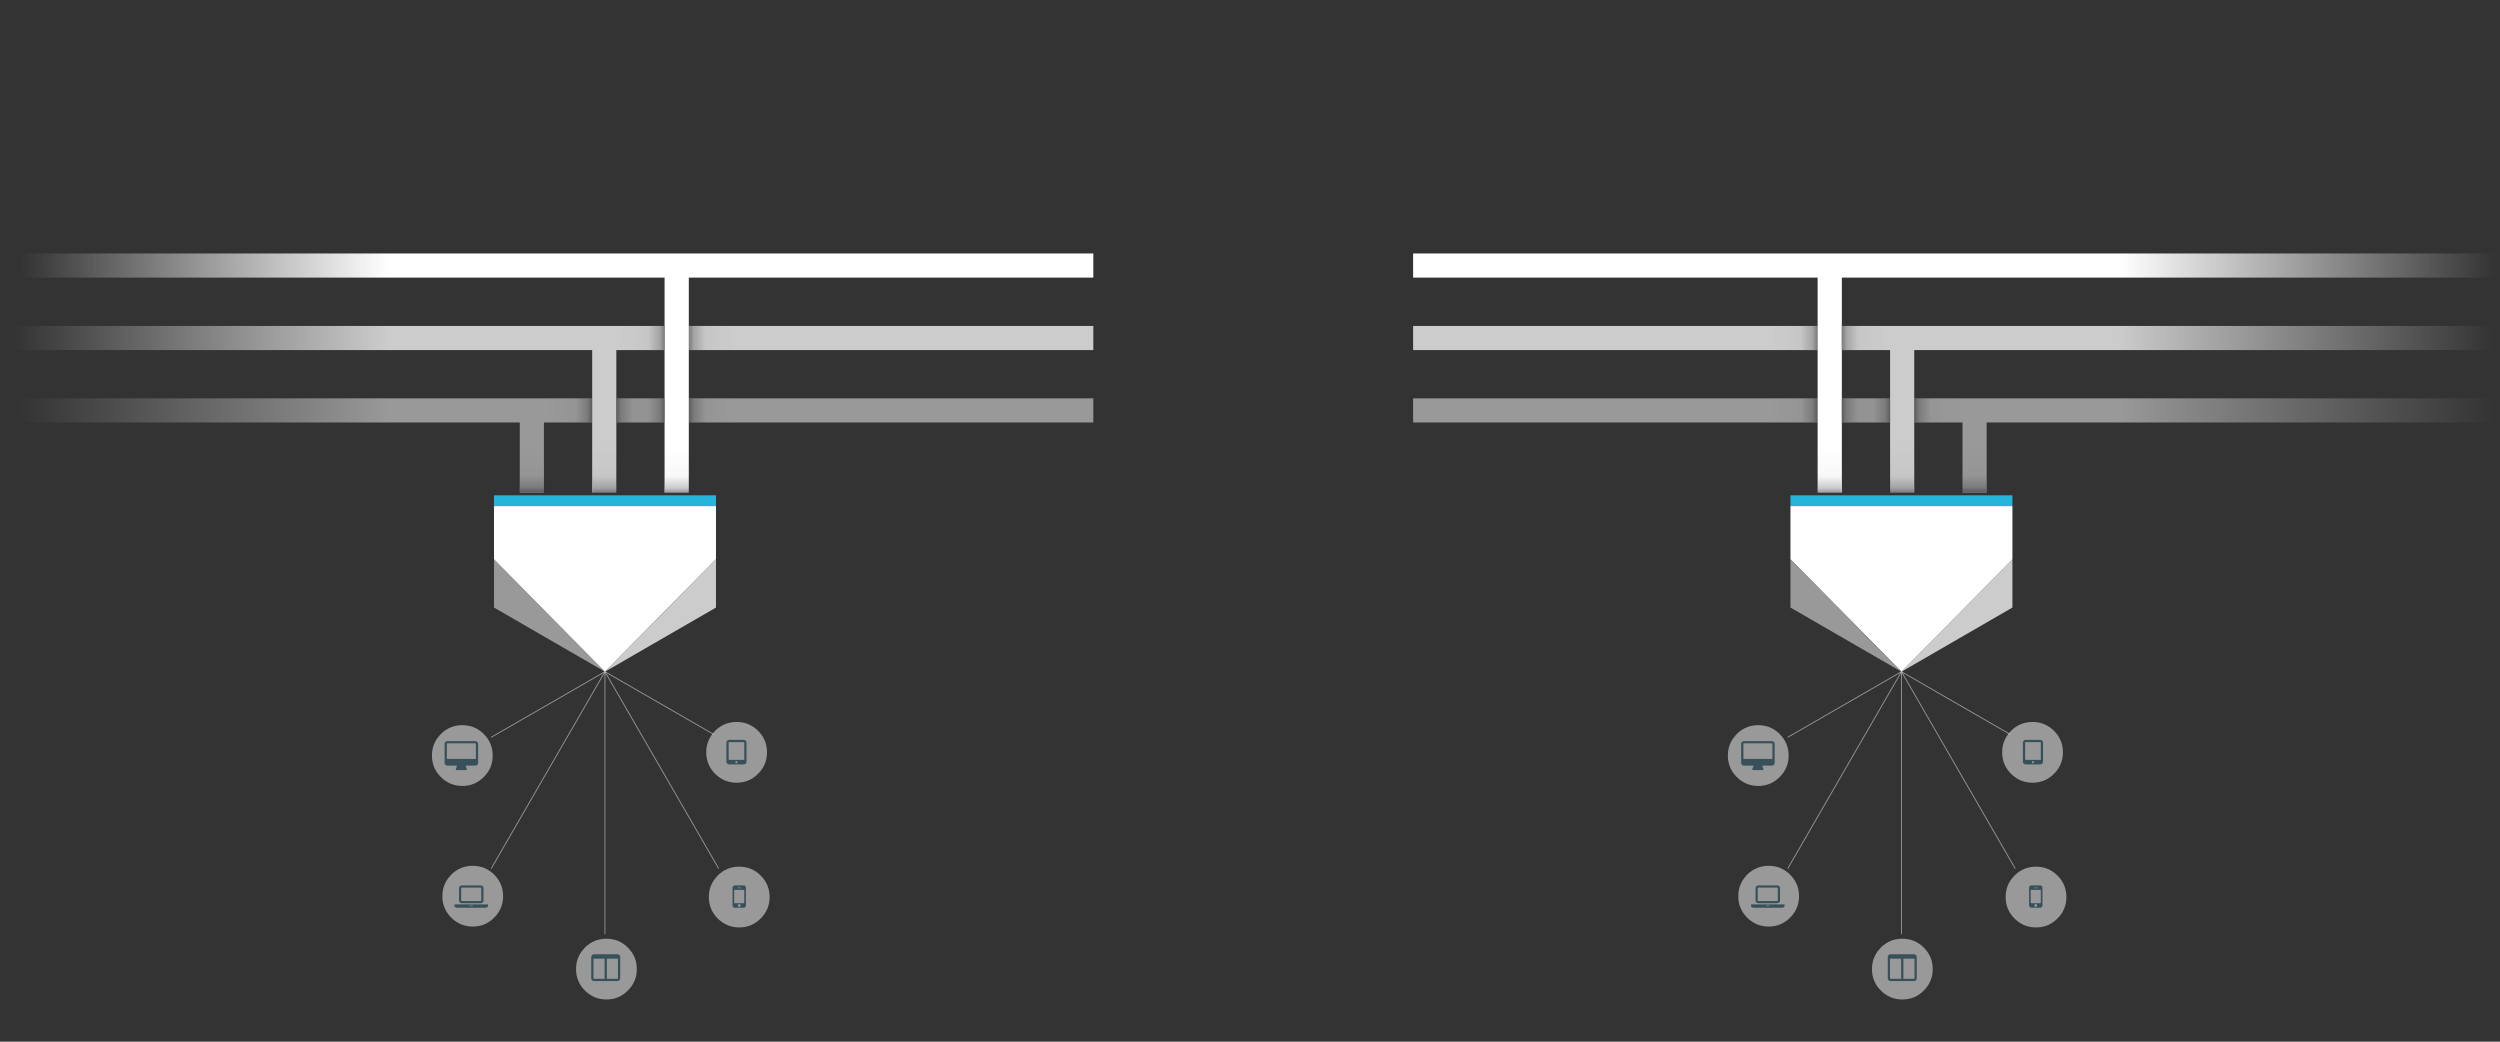 <?xml version="1.0" encoding="utf-8"?><svg id="Scene_1_copy" image-rendering="auto" baseProfile="basic" version="1.1" x="0px" y="0px" width="1440" height="600" overflow="visible" xmlns="http://www.w3.org/2000/svg" xmlns:xlink="http://www.w3.org/1999/xlink"><rect width="100%" height="100%" fill="#333333" stroke="none"/><g><path fill="url(#linearGradient5)" d="M341.1,243.35L341.1,233.6 341.1,229.45 0,229.45 0,243.35 125.35,243.35 212.05,243.35 258.5,243.35 299.4,243.35 299.4,283.7 313.3,283.7 313.3,243.35 341.1,243.35"/></g><g><path fill="url(#linearGradient4)" d="M1440,243.35L1440,229.45 1102.6,229.45 1102.6,233.6 1102.6,243.35 1130.4,243.35 1130.4,283.7 1144.3,283.7 1144.3,243.35 1185.2,243.35 1221.3,243.35 1375.95,243.35 1440,243.35"/><path fill="#999" d="M1060.9,243.35L1088.7,243.35 1088.7,229.45 1060.9,229.45 1060.9,233.6 1060.9,243.35"/><path fill="#999" d="M1046.95,243.35L1046.95,229.45 813.95,229.45 813.95,243.35 944.5,243.35 978.25,243.35 1046.95,243.35"/><path fill="none" stroke="#FFF" stroke-opacity="0.498" stroke-width="0.5" stroke-linecap="round" stroke-linejoin="bevel" d="M1095.25,386.9L1029.85,424.6M1095.25,386.9L1157.7,422.9"/><path fill="none" stroke="#FFF" stroke-opacity="0.498" stroke-width="0.5" stroke-linecap="square" stroke-linejoin="round" d="M1095.25,386.9L1029.85,500.1M1095.25,386.9L1095.25,537.85M1095.25,386.9L1160.65,500.1"/><path fill="none" stroke="#FFF" stroke-opacity="0.498" stroke-width="0.5" stroke-linecap="round" stroke-linejoin="bevel" d="M348.45,386.9L283.05,424.6M348.45,386.9L410.875,422.875"/><path fill="none" stroke="#FFF" stroke-opacity="0.498" stroke-width="0.5" stroke-linecap="square" stroke-linejoin="round" d="M348.45,386.9L283.05,500.1M348.45,386.9L348.45,537.85M348.45,386.9L413.85,500.1"/><path fill="#999" d="M382.8,243.35L382.8,233.6 382.8,229.45 355,229.45 355,243.35 382.8,243.35"/><path fill="#999" d="M396.75,229.45L396.75,243.35 465.45,243.35 499.2,243.35 629.75,243.35 629.75,229.45 396.75,229.45"/><path fill="#999" d="M284.55,322.15L284.55,349.95 348.45,386.9 284.55,322.15"/><path fill="#FFF" d="M412.4,322.15L412.4,291.5 284.55,291.5 284.55,322.15 348.45,386.9 412.4,322.15"/><path fill="#CCC" d="M412.4,349.95L412.4,322.15 348.45,386.9 412.4,349.95"/><path fill="#26B5DA" d="M412.4,291.5L412.4,285.3 284.55,285.3 284.55,291.5 412.4,291.5"/><path fill="#CCC" d="M1159.15,349.95L1159.15,322.15 1095.25,386.9 1159.15,349.95"/><path fill="#FFF" d="M1031.3,322.15L1095.25,386.9 1159.15,322.15 1159.15,291.5 1031.3,291.5 1031.3,322.15"/><path fill="#999" d="M1031.3,322.15L1031.3,349.95 1095.25,386.9 1031.3,322.15"/><path fill="#26B5DA" d="M1031.3,285.3L1031.3,291.5 1159.15,291.5 1159.15,285.3 1031.3,285.3"/><use xlink:href="#circ" transform="matrix(1 0 0 1 1153.25 415.85)"/><use xlink:href="#circ" transform="matrix(1 0 0 1 1155.25 499.2)"/><use xlink:href="#circ" transform="matrix(1 0 0 1 1078.25 540.7)"/><use xlink:href="#circ" transform="matrix(1 0 0 1 1001.25 498.7)"/><use xlink:href="#circ" transform="matrix(1 0 0 1 995.25 417.7)"/><use xlink:href="#circ" transform="matrix(1 0 0 1 406.8 415.85)"/><use xlink:href="#circ" transform="matrix(1 0 0 1 408.3 499.2)"/><use xlink:href="#circ" transform="matrix(1 0 0 1 331.8 540.7)"/><use xlink:href="#circ" transform="matrix(1 0 0 1 254.8 498.7)"/><use xlink:href="#circ" transform="matrix(1 0 0 1 248.8 417.7)"/></g><g><path fill="#37505A" d="M1176.8,438.7L1176.8,427.75Q1176.8,427.1 1176.3,426.65 1175.85,426.15 1175.15,426.15L1166.8,426.15Q1166.15,426.15 1165.65,426.65 1165.2,427.1 1165.2,427.75L1165.2,438.7Q1165.2,439.35 1165.65,439.85 1166.15,440.3 1166.8,440.3L1175.15,440.3Q1175.85,440.3 1176.3,439.85 1176.8,439.35 1176.8,438.7 M1175.5,437.4Q1175.5,437.7 1175.15,437.7L1166.8,437.7Q1166.5,437.7 1166.5,437.4L1166.5,427.75Q1166.5,427.45 1166.8,427.45L1175.15,427.45Q1175.5,427.45 1175.5,427.75L1175.5,437.4 M1171.6,439Q1171.6,439.3 1171.45,439.45 1171.25,439.65 1171,439.65 1170.7,439.65 1170.55,439.45 1170.35,439.3 1170.35,439 1170.35,438.75 1170.55,438.55 1170.7,438.4 1171,438.4 1171.25,438.4 1171.45,438.55 1171.6,438.75 1171.6,439"/><path fill="#37505A" d="M1176.45,521.55L1176.45,511.25Q1176.45,510.75 1176.1,510.35 1175.7,510 1175.15,510L1170.05,510Q1169.5,510 1169.15,510.35 1168.75,510.75 1168.75,511.25L1168.75,521.55Q1168.75,522.1 1169.15,522.45 1169.5,522.85 1170.05,522.85L1175.15,522.85Q1175.7,522.85 1176.1,522.45 1176.45,522.1 1176.45,521.55 M1175.5,519.95Q1175.5,520.25 1175.15,520.25L1170.05,520.25Q1169.7,520.25 1169.7,519.95L1169.7,512.9Q1169.7,512.55 1170.05,512.55L1175.15,512.55Q1175.5,512.55 1175.5,512.9L1175.5,519.95 M1173.6,511.45Q1173.6,511.6 1173.4,511.6L1171.8,511.6Q1171.65,511.6 1171.65,511.45 1171.65,511.25 1171.8,511.25L1173.4,511.25Q1173.6,511.25 1173.6,511.45 M1173.15,522.15Q1172.95,522.35 1172.6,522.35 1172.25,522.35 1172.05,522.15 1171.8,521.9 1171.8,521.55 1171.8,521.25 1172.05,521 1172.25,520.75 1172.6,520.75 1172.95,520.75 1173.15,521 1173.4,521.25 1173.4,521.55 1173.4,521.9 1173.15,522.15"/><path fill="#37505A" d="M1021.7,427.35Q1021.25,426.9 1020.55,426.9L1004.5,426.9Q1003.85,426.9 1003.35,427.35 1002.9,427.8 1002.9,428.45L1002.9,439.4Q1002.9,440.05 1003.35,440.55 1003.85,441 1004.5,441L1010,441Q1010,441.5 1009.65,442.15 1009.3,442.8 1009.3,442.95 1009.3,443.2 1009.5,443.4 1009.7,443.6 1010,443.6L1015.1,443.6Q1015.4,443.6 1015.55,443.4 1015.75,443.2 1015.75,442.95 1015.75,442.85 1015.45,442.15 1015.1,441.5 1015.1,441L1020.55,441Q1021.25,441 1021.7,440.55 1022.2,440.05 1022.2,439.4L1022.2,428.45Q1022.2,427.8 1021.7,427.35 M1020.9,428.45L1020.9,436.85Q1020.9,437.15 1020.55,437.15L1004.5,437.15Q1004.2,437.15 1004.2,436.85L1004.2,428.45Q1004.2,428.15 1004.5,428.15L1020.55,428.15Q1020.9,428.15 1020.9,428.45"/><path fill="#37505A" d="M1024.85,510.45Q1024.35,510 1023.7,510L1012.75,510Q1012.1,510 1011.65,510.45 1011.2,510.95 1011.2,511.6L1011.2,518.7Q1011.2,519.35 1011.65,519.8 1012.1,520.25 1012.75,520.25L1023.7,520.25Q1024.35,520.25 1024.85,519.8 1025.3,519.35 1025.3,518.7L1025.3,511.6Q1025.3,510.95 1024.85,510.45 M1024,511.6L1024,518.7Q1024,519 1023.7,519L1012.75,519Q1012.45,519 1012.45,518.7L1012.45,511.6Q1012.45,511.25 1012.75,511.25L1023.7,511.25Q1024,511.25 1024,511.6"/><path fill="#37505A" d="M1026.25,522.85Q1026.95,522.85 1027.4,522.55 1027.9,522.3 1027.9,521.9L1027.9,520.95 1008.6,520.95 1008.6,521.9Q1008.6,522.3 1009.05,522.55 1009.55,522.85 1010.2,522.85L1026.25,522.85 M1019.05,521.9L1017.45,521.9Q1017.25,521.9 1017.25,521.75 1017.25,521.55 1017.45,521.55L1019.05,521.55Q1019.2,521.55 1019.2,521.75 1019.2,521.9 1019.05,521.9"/><path fill="#37505A" d="M1087.8,564.6Q1088.3,565.1 1088.95,565.1L1102.45,565.1Q1103.1,565.1 1103.6,564.6 1104.05,564.15 1104.05,563.45L1104.05,551.25Q1104.05,550.6 1103.6,550.15 1103.1,549.65 1102.45,549.65L1088.95,549.65Q1088.3,549.65 1087.8,550.15 1087.35,550.6 1087.35,551.25L1087.35,563.45Q1087.35,564.15 1087.8,564.6 M1088.65,552.2L1095.05,552.2 1095.05,563.8 1088.95,563.8Q1088.65,563.8 1088.65,563.45L1088.65,552.2 M1102.75,552.2L1102.75,563.45Q1102.75,563.8 1102.45,563.8L1096.35,563.8 1096.35,552.2 1102.75,552.2"/><path fill="#37505A" d="M257.7,426.9Q257.05,426.9 256.55,427.35 256.1,427.8 256.1,428.45L256.1,439.4Q256.1,440.05 256.55,440.55 257.05,441 257.7,441L263.2,441Q263.2,441.5 262.85,442.15 262.5,442.8 262.5,442.95 262.5,443.2 262.7,443.4 262.9,443.6 263.2,443.6L268.3,443.6Q268.6,443.6 268.75,443.4 268.95,443.2 268.95,442.95 268.95,442.85 268.65,442.15 268.3,441.5 268.3,441L273.75,441Q274.45,441 274.9,440.55 275.4,440.05 275.4,439.4L275.4,428.45Q275.4,427.8 274.9,427.35 274.45,426.9 273.75,426.9L257.7,426.9 M257.7,428.15L273.75,428.15Q274.1,428.15 274.1,428.45L274.1,436.85Q274.1,437.15 273.75,437.15L257.7,437.15Q257.4,437.15 257.4,436.85L257.4,428.45Q257.4,428.15 257.7,428.15"/><path fill="#37505A" d="M264.85,510.45Q264.4,510.95 264.4,511.6L264.4,518.7Q264.4,519.35 264.85,519.8 265.3,520.25 265.95,520.25L276.9,520.25Q277.55,520.25 278.05,519.8 278.5,519.35 278.5,518.7L278.5,511.6Q278.5,510.95 278.05,510.45 277.55,510 276.9,510L265.95,510Q265.3,510 264.85,510.45 M265.65,511.6Q265.65,511.25 265.95,511.25L276.9,511.25Q277.2,511.25 277.2,511.6L277.2,518.7Q277.2,519 276.9,519L265.95,519Q265.65,519 265.65,518.7L265.65,511.6"/><path fill="#37505A" d="M261.8,521.9Q261.8,522.3 262.25,522.55 262.75,522.85 263.4,522.85L279.45,522.85Q280.15,522.85 280.6,522.55 281.1,522.3 281.1,521.9L281.1,520.95 261.8,520.95 261.8,521.9 M272.25,521.9L270.65,521.9Q270.45,521.9 270.45,521.75 270.45,521.55 270.65,521.55L272.25,521.55Q272.4,521.55 272.4,521.75 272.4,521.9 272.25,521.9"/><path fill="#37505A" d="M418.85,426.65Q418.4,427.1 418.4,427.75L418.4,438.7Q418.4,439.35 418.85,439.85 419.35,440.3 420,440.3L428.35,440.3Q429.05,440.3 429.5,439.85 430,439.35 430,438.7L430,427.75Q430,427.1 429.5,426.65 429.05,426.15 428.35,426.15L420,426.15Q419.35,426.15 418.85,426.65 M420,427.45L428.35,427.45Q428.7,427.45 428.7,427.75L428.7,437.4Q428.7,437.7 428.35,437.7L420,437.7Q419.7,437.7 419.7,437.4L419.7,427.75Q419.7,427.45 420,427.45 M424.8,439Q424.8,439.3 424.65,439.45 424.45,439.65 424.2,439.65 423.9,439.65 423.75,439.45 423.55,439.3 423.55,439 423.55,438.75 423.75,438.55 423.9,438.4 424.2,438.4 424.45,438.4 424.65,438.55 424.8,438.75 424.8,439"/><path fill="#37505A" d="M356.8,550.15Q356.3,549.65 355.65,549.65L342.15,549.65Q341.5,549.65 341,550.15 340.55,550.6 340.55,551.25L340.55,563.45Q340.55,564.15 341,564.6 341.5,565.1 342.15,565.1L355.65,565.1Q356.3,565.1 356.8,564.6 357.25,564.15 357.25,563.45L357.25,551.25Q357.25,550.6 356.8,550.15 M355.65,563.8L349.55,563.8 349.55,552.2 355.95,552.2 355.95,563.45Q355.95,563.8 355.65,563.8 M348.25,563.8L342.15,563.8Q341.85,563.8 341.85,563.45L341.85,552.2 348.25,552.2 348.25,563.8"/><path fill="#37505A" d="M429.3,510.35Q428.9,510 428.35,510L423.25,510Q422.7,510 422.35,510.35 421.95,510.75 421.95,511.25L421.95,521.55Q421.95,522.1 422.35,522.45 422.7,522.85 423.25,522.85L428.35,522.85Q428.9,522.85 429.3,522.45 429.65,522.1 429.65,521.55L429.65,511.25Q429.65,510.75 429.3,510.35 M426.8,511.45Q426.8,511.6 426.6,511.6L425,511.6Q424.85,511.6 424.85,511.45 424.85,511.25 425,511.25L426.6,511.25Q426.8,511.25 426.8,511.45 M428.7,512.9L428.7,519.95Q428.7,520.25 428.35,520.25L423.25,520.25Q422.9,520.25 422.9,519.95L422.9,512.9Q422.9,512.55 423.25,512.55L428.35,512.55Q428.7,512.55 428.7,512.9 M426.35,522.15Q426.15,522.35 425.8,522.35 425.45,522.35 425.25,522.15 425,521.9 425,521.55 425,521.25 425.25,521 425.45,520.75 425.8,520.75 426.15,520.75 426.35,521 426.6,521.25 426.6,521.55 426.6,521.9 426.35,522.15"/></g><g><use xlink:href="#info-light" transform="matrix(1 0 0 1 331.55 186.7)" opacity="0"><animateTransform attributeName="transform" additive="replace" type="translate" repeatCount="indefinite" dur="5.875s" keyTimes="0;0.206;0.227;0.241;0.291;0.411;1" values="272.44,516.84;272.44,516.84;272.436,516.836;272.427,516.827;347.45,386.9;347.55,202.7;347.55,202.7"/><animateTransform attributeName="transform" additive="sum" type="scale" repeatCount="indefinite" dur="5.875s" keyTimes="0;0.206;0.227;0.241;0.291;1" values="1.437,1.437;1.437,1.437;1.693,1.693;1.064,1.064;1,1;1,1"/><animateTransform attributeName="transform" additive="sum" type="translate" repeatCount="indefinite" dur="5.875s" keyTimes="0;1" values="-16,-16;-16,-16"/><animate attributeName="opacity" repeatCount="indefinite" dur="5.875s" keyTimes="0;0.206;0.227;0.411;0.44;1" values="0;0;1;1;0;0"/></use><animate attributeName="display" repeatCount="indefinite" dur="5.875s" keyTimes="0;0.206;1" values="none;inline;none"/></g><g style="display:none;"><use xlink:href="#info-light" transform="matrix(1 0 0 1 290.05 227.7)" opacity="0"><animateTransform attributeName="transform" additive="replace" type="translate" repeatCount="indefinite" dur="5.875s" keyTimes="0;0.426;0.454;0.489;1" values="306.05,287.75;306.05,287.75;306.05,287.7;306.05,243.7;306.05,243.7"/><animateTransform attributeName="transform" additive="sum" type="scale" repeatCount="indefinite" dur="5.875s" keyTimes="0;0.426;0.454;1" values="1,0.25;1,0.25;1,1;1,1"/><animateTransform attributeName="transform" additive="sum" type="translate" repeatCount="indefinite" dur="5.875s" keyTimes="0;1" values="-16,-16;-16,-16"/><animate attributeName="opacity" repeatCount="indefinite" dur="5.875s" keyTimes="0;0.426;0.454;0.489;0.511;1" values="0;0;1;1;0;0"/></use><animate attributeName="display" repeatCount="indefinite" dur="5.875s" keyTimes="0;0.426;0.518;1" values="none;inline;none;none"/></g><g style="display:none;"><use xlink:href="#info-light" transform="matrix(1.563 0 0 1.563 400.55 491.7)" opacity="0"><animateTransform attributeName="transform" additive="replace" type="translate" repeatCount="indefinite" dur="5.875s" keyTimes="0;0.426;0.454;0.489;0.518;0.603;1" values="286.05,287.75;286.05,287.75;286.05,287.7;286.05,349.7;348.55,386.7;425.55,516.7;425.55,516.7" keySplines="0 0 1 1;0 0 1 1;0 0 1 1;0 0 1 1;.25 .5 .5 1;0 0 1 1" calcMode="spline"/><animateTransform attributeName="transform" additive="sum" type="scale" repeatCount="indefinite" dur="5.875s" keyTimes="0;0.426;0.454;0.603;0.631;1" values="1,0.25;1,0.25;1,1;1,1;1.563,1.563;1.563,1.563" keySplines="0 0 1 1;0 0 1 1;0 0 1 1;0 0 1 1;.25 .5 .5 1" calcMode="spline"/><animateTransform attributeName="transform" additive="sum" type="translate" repeatCount="indefinite" dur="5.875s" keyTimes="0;1" values="-16,-16;-16,-16" keySplines="0 0 1 1" calcMode="spline"/><animate attributeName="opacity" repeatCount="indefinite" dur="5.875s" keyTimes="0;0.426;0.454;0.631;0.702;1" values="0;0;1;1;0;0" keySplines="0 0 1 1;0 0 1 1;0 0 1 1;.25 .5 .5 1;.1 .1 .9 .9" calcMode="spline"/></use><animate attributeName="display" repeatCount="indefinite" dur="5.875s" keyTimes="0;0.426;0.887;1" values="none;inline;none;none"/></g><g style="display:none;"><use xlink:href="#info-light" transform="matrix(1.625 0 0 1.625 398.55 407.7)" opacity="0"><animateTransform attributeName="transform" additive="replace" type="translate" repeatCount="indefinite" dur="5.875s" keyTimes="0;0.426;0.454;0.489;0.518;0.603;1" values="412.55,287.75;412.55,287.75;412.55,287.7;412.55,349.7;348.55,386.7;424.55,433.7;424.55,433.7" keySplines="0 0 1 1;0 0 1 1;0 0 1 1;0 0 1 1;.25 .5 .5 1;0 0 1 1" calcMode="spline"/><animateTransform attributeName="transform" additive="sum" type="scale" repeatCount="indefinite" dur="5.875s" keyTimes="0;0.426;0.454;0.603;0.631;1" values="1,0.25;1,0.25;1,1;1,1;1.625,1.625;1.625,1.625" keySplines="0 0 1 1;0 0 1 1;0 0 1 1;0 0 1 1;.25 .5 .5 1" calcMode="spline"/><animateTransform attributeName="transform" additive="sum" type="translate" repeatCount="indefinite" dur="5.875s" keyTimes="0;1" values="-16,-16;-16,-16" keySplines="0 0 1 1" calcMode="spline"/><animate attributeName="opacity" repeatCount="indefinite" dur="5.875s" keyTimes="0;0.426;0.454;0.631;0.702;1" values="0;0;1;1;0;0" keySplines="0 0 1 1;0 0 1 1;0 0 1 1;.25 .5 .5 1;.1 .1 .9 .9" calcMode="spline"/></use><animate attributeName="display" repeatCount="indefinite" dur="5.875s" keyTimes="0;0.426;0.887;1" values="none;inline;none;none"/></g><g style="display:none;"><use xlink:href="#info-light" transform="matrix(1.494 0 0 1.494 241.65 410.8)" opacity="0"><animateTransform attributeName="transform" additive="replace" type="translate" repeatCount="indefinite" dur="5.875s" keyTimes="0;0.426;0.454;0.489;0.518;0.603;1" values="286.05,287.75;286.05,287.75;286.05,287.7;286.05,322.7;348.55,386.7;265.55,434.7;265.55,434.7" keySplines="0 0 1 1;0 0 1 1;0 0 1 1;0 0 1 1;.25 .5 .5 1;0 0 1 1" calcMode="spline"/><animateTransform attributeName="transform" additive="sum" type="scale" repeatCount="indefinite" dur="5.875s" keyTimes="0;0.426;0.454;0.603;0.631;1" values="1,0.25;1,0.25;1,1;1,1;1.494,1.494;1.494,1.494" keySplines="0 0 1 1;0 0 1 1;0 0 1 1;0 0 1 1;.25 .5 .5 1" calcMode="spline"/><animateTransform attributeName="transform" additive="sum" type="translate" repeatCount="indefinite" dur="5.875s" keyTimes="0;1" values="-16,-16;-16,-16" keySplines="0 0 1 1" calcMode="spline"/><animate attributeName="opacity" repeatCount="indefinite" dur="5.875s" keyTimes="0;0.426;0.454;0.631;0.702;1" values="0;0;1;1;0;0" keySplines="0 0 1 1;0 0 1 1;0 0 1 1;.25 .5 .5 1;.1 .1 .9 .9" calcMode="spline"/></use><animate attributeName="display" repeatCount="indefinite" dur="5.875s" keyTimes="0;0.426;0.887;1" values="none;inline;none;none"/></g><g style="display:none;"><use xlink:href="#info-light" transform="matrix(1.688 0 0 1.688 245.55 489.7)" opacity="0"><animateTransform attributeName="transform" additive="replace" type="translate" repeatCount="indefinite" dur="5.875s" keyTimes="0;0.426;0.454;0.489;0.518;0.603;1" values="412.55,287.75;412.55,287.75;412.55,287.7;412.55,322.7;348.55,386.7;272.55,516.7;272.55,516.7" keySplines="0 0 1 1;0 0 1 1;0 0 1 1;0 0 1 1;.25 .5 .5 1;0 0 1 1" calcMode="spline"/><animateTransform attributeName="transform" additive="sum" type="scale" repeatCount="indefinite" dur="5.875s" keyTimes="0;0.426;0.454;0.603;0.631;1" values="1,0.25;1,0.25;1,1;1,1;1.688,1.688;1.688,1.688" keySplines="0 0 1 1;0 0 1 1;0 0 1 1;0 0 1 1;.25 .5 .5 1" calcMode="spline"/><animateTransform attributeName="transform" additive="sum" type="translate" repeatCount="indefinite" dur="5.875s" keyTimes="0;1" values="-16,-16;-16,-16" keySplines="0 0 1 1" calcMode="spline"/><animate attributeName="opacity" repeatCount="indefinite" dur="5.875s" keyTimes="0;0.426;0.454;0.631;0.702;1" values="0;0;1;1;0;0" keySplines="0 0 1 1;0 0 1 1;0 0 1 1;.25 .5 .5 1;.1 .1 .9 .9" calcMode="spline"/></use><animate attributeName="display" repeatCount="indefinite" dur="5.875s" keyTimes="0;0.426;0.887;1" values="none;inline;none;none"/></g><g style="display:none;"><use xlink:href="#info-light" transform="matrix(1.498 0 0 1.498 324.6 532.75)" opacity="0"><animateTransform attributeName="transform" additive="replace" type="translate" repeatCount="indefinite" dur="5.875s" keyTimes="0;0.426;0.454;0.518;0.603;0.631;1" values="348.55,287.75;348.55,287.75;348.55,287.7;348.55,386.7;348.55,556.7;348.494,556.719;348.494,556.719" keySplines="0 0 1 1;0 0 1 1;0 0 1 1;.25 .5 .5 1;0 0 1 1;.25 .5 .5 1" calcMode="spline"/><animateTransform attributeName="transform" additive="sum" type="scale" repeatCount="indefinite" dur="5.875s" keyTimes="0;0.426;0.454;0.603;0.631;1" values="1,0.25;1,0.25;1,1;1,1;1.498,1.498;1.498,1.498" keySplines="0 0 1 1;0 0 1 1;0 0 1 1;0 0 1 1;.25 .5 .5 1" calcMode="spline"/><animateTransform attributeName="transform" additive="sum" type="translate" repeatCount="indefinite" dur="5.875s" keyTimes="0;0.603;0.631;1" values="-16,-16;-16,-16;-15.95,-16;-15.95,-16" keySplines="0 0 1 1;0 0 1 1;.25 .5 .5 1" calcMode="spline"/><animate attributeName="opacity" repeatCount="indefinite" dur="5.875s" keyTimes="0;0.426;0.454;0.631;0.702;1" values="0;0;1;1;0;0" keySplines="0 0 1 1;0 0 1 1;0 0 1 1;.25 .5 .5 1;.1 .1 .9 .9" calcMode="spline"/></use><animate attributeName="display" repeatCount="indefinite" dur="5.875s" keyTimes="0;0.426;0.887;1" values="none;inline;none;none"/></g><g style="display:none;"><use xlink:href="#info-light" transform="matrix(-1 0 0 1 1153.45 271.7)" opacity="1"><animateTransform attributeName="transform" additive="replace" type="translate" repeatCount="indefinite" dur="5.875s" keyTimes="0;0.454;0.511;0.546;0.589;1" values="1137.458,236.75;1137.458,236.75;1137.438,236.75;1137.45,237.7;1137.45,287.7;1137.45,287.7" keySplines=".25 .5 .5 1;.25 .5 .5 1;0 0 1 1;0 0 1 1;0 0 1 1" calcMode="spline"/><animateTransform attributeName="transform" additive="sum" type="skewY" repeatCount="indefinite" dur="5.875s" keyTimes="0;1" values="180;180" keySplines=".25 .5 .5 1" calcMode="spline"/><animateTransform attributeName="transform" additive="sum" type="scale" repeatCount="indefinite" dur="5.875s" keyTimes="0;0.454;0.511;0.546;1" values="12.018,0.25;12.018,0.25;19.004,0.456;1,1;1,1" keySplines=".25 .5 .5 1;.25 .5 .5 1;0 0 1 1;0 0 1 1" calcMode="spline"/><animateTransform attributeName="transform" additive="sum" type="scale" repeatCount="indefinite" dur="5.875s" keyTimes="0;1" values="-1,1;-1,1" keySplines="0 0 1 1" calcMode="spline"/><animateTransform attributeName="transform" additive="sum" type="translate" repeatCount="indefinite" dur="5.875s" keyTimes="0;1" values="-16,-16;-16,-16" keySplines=".25 .5 .5 1" calcMode="spline"/><animate attributeName="opacity" repeatCount="indefinite" dur="5.875s" keyTimes="0;0.454;0.511;1" values="0;0;1;1" keySplines=".25 .5 .5 1;.25 .5 .5 1;0 0 1 1" calcMode="spline"/></use><animate attributeName="display" repeatCount="indefinite" dur="5.875s" keyTimes="0;0.454;0.596;1" values="none;inline;none;none"/></g><g><use xlink:href="#info-light" transform="matrix(-1.5 0 0 1.5 1042.95 492.7)" opacity="0"><animateTransform attributeName="transform" additive="replace" type="translate" repeatCount="indefinite" dur="5.875s" keyTimes="0;0.589;0.617;0.652;0.681;0.766;1" values="1157.45,287.75;1157.45,287.75;1157.45,287.7;1157.45,349.7;1094.95,386.7;1018.95,516.7;1018.95,516.7" keySplines="0 0 1 1;0 0 1 1;0 0 1 1;0 0 1 1;.25 .5 .5 1;0 0 1 1" calcMode="spline"/><animateTransform attributeName="transform" additive="sum" type="skewY" repeatCount="indefinite" dur="5.875s" keyTimes="0;1" values="180;180" keySplines="0 0 1 1" calcMode="spline"/><animateTransform attributeName="transform" additive="sum" type="scale" repeatCount="indefinite" dur="5.875s" keyTimes="0;0.589;0.617;0.766;0.794;1" values="1,0.25;1,0.25;1,1;1,1;1.5,1.5;1.5,1.5" keySplines="0 0 1 1;0 0 1 1;0 0 1 1;0 0 1 1;.25 .5 .5 1" calcMode="spline"/><animateTransform attributeName="transform" additive="sum" type="scale" repeatCount="indefinite" dur="5.875s" keyTimes="0;1" values="-1,1;-1,1" keySplines="0 0 1 1" calcMode="spline"/><animateTransform attributeName="transform" additive="sum" type="translate" repeatCount="indefinite" dur="5.875s" keyTimes="0;1" values="-16,-16;-16,-16" keySplines="0 0 1 1" calcMode="spline"/><animate attributeName="opacity" repeatCount="indefinite" dur="5.875s" keyTimes="0;0.589;0.617;0.794;0.865;1" values="0;0;1;1;0;0" keySplines="0 0 1 1;0 0 1 1;0 0 1 1;.25 .5 .5 1;.1 .1 .9 .9" calcMode="spline"/></use><animate attributeName="display" repeatCount="indefinite" dur="5.875s" keyTimes="0;0.589;1" values="none;inline;none"/></g><g><use xlink:href="#info-light" transform="matrix(-1.531 0 0 1.531 1037.45 409.2)" opacity="0"><animateTransform attributeName="transform" additive="replace" type="translate" repeatCount="indefinite" dur="5.875s" keyTimes="0;0.589;0.617;0.652;0.681;0.766;1" values="1030.95,287.75;1030.95,287.75;1030.95,287.7;1030.95,349.7;1094.95,386.7;1012.95,433.7;1012.95,433.7" keySplines="0 0 1 1;0 0 1 1;0 0 1 1;0 0 1 1;.25 .5 .5 1;0 0 1 1" calcMode="spline"/><animateTransform attributeName="transform" additive="sum" type="skewY" repeatCount="indefinite" dur="5.875s" keyTimes="0;1" values="180;180" keySplines="0 0 1 1" calcMode="spline"/><animateTransform attributeName="transform" additive="sum" type="scale" repeatCount="indefinite" dur="5.875s" keyTimes="0;0.589;0.617;0.766;0.794;1" values="1,0.25;1,0.25;1,1;1,1;1.531,1.531;1.531,1.531" keySplines="0 0 1 1;0 0 1 1;0 0 1 1;0 0 1 1;.25 .5 .5 1" calcMode="spline"/><animateTransform attributeName="transform" additive="sum" type="scale" repeatCount="indefinite" dur="5.875s" keyTimes="0;1" values="-1,1;-1,1" keySplines="0 0 1 1" calcMode="spline"/><animateTransform attributeName="transform" additive="sum" type="translate" repeatCount="indefinite" dur="5.875s" keyTimes="0;1" values="-16,-16;-16,-16" keySplines="0 0 1 1" calcMode="spline"/><animate attributeName="opacity" repeatCount="indefinite" dur="5.875s" keyTimes="0;0.589;0.617;0.794;0.865;1" values="0;0;1;1;0;0" keySplines="0 0 1 1;0 0 1 1;0 0 1 1;.25 .5 .5 1;.1 .1 .9 .9" calcMode="spline"/></use><animate attributeName="display" repeatCount="indefinite" dur="5.875s" keyTimes="0;0.589;1" values="none;inline;none"/></g><g><use xlink:href="#info-light" transform="matrix(-1.625 0 0 1.625 1197.95 407.7)" opacity="0"><animateTransform attributeName="transform" additive="replace" type="translate" repeatCount="indefinite" dur="5.875s" keyTimes="0;0.589;0.617;0.652;0.681;0.766;1" values="1157.45,287.75;1157.45,287.75;1157.45,287.7;1157.45,322.7;1094.95,386.7;1171.95,433.7;1171.95,433.7" keySplines="0 0 1 1;0 0 1 1;0 0 1 1;0 0 1 1;.25 .5 .5 1;0 0 1 1" calcMode="spline"/><animateTransform attributeName="transform" additive="sum" type="skewY" repeatCount="indefinite" dur="5.875s" keyTimes="0;1" values="180;180" keySplines="0 0 1 1" calcMode="spline"/><animateTransform attributeName="transform" additive="sum" type="scale" repeatCount="indefinite" dur="5.875s" keyTimes="0;0.589;0.617;0.766;0.794;1" values="1,0.25;1,0.25;1,1;1,1;1.625,1.625;1.625,1.625" keySplines="0 0 1 1;0 0 1 1;0 0 1 1;0 0 1 1;.25 .5 .5 1" calcMode="spline"/><animateTransform attributeName="transform" additive="sum" type="scale" repeatCount="indefinite" dur="5.875s" keyTimes="0;1" values="-1,1;-1,1" keySplines="0 0 1 1" calcMode="spline"/><animateTransform attributeName="transform" additive="sum" type="translate" repeatCount="indefinite" dur="5.875s" keyTimes="0;1" values="-16,-16;-16,-16" keySplines="0 0 1 1" calcMode="spline"/><animate attributeName="opacity" repeatCount="indefinite" dur="5.875s" keyTimes="0;0.589;0.617;0.794;0.865;1" values="0;0;1;1;0;0" keySplines="0 0 1 1;0 0 1 1;0 0 1 1;.25 .5 .5 1;.1 .1 .9 .9" calcMode="spline"/></use><animate attributeName="display" repeatCount="indefinite" dur="5.875s" keyTimes="0;0.589;1" values="none;inline;none"/></g><g><use xlink:href="#info-light" transform="matrix(-1.812 0 0 1.813 1201.95 487.7)" opacity="0"><animateTransform attributeName="transform" additive="replace" type="translate" repeatCount="indefinite" dur="5.875s" keyTimes="0;0.589;0.617;0.652;0.681;0.766;1" values="1030.95,287.75;1030.95,287.75;1030.95,287.7;1030.95,322.7;1094.95,386.7;1172.95,516.7;1172.95,516.7" keySplines="0 0 1 1;0 0 1 1;0 0 1 1;0 0 1 1;.25 .5 .5 1;0 0 1 1" calcMode="spline"/><animateTransform attributeName="transform" additive="sum" type="skewY" repeatCount="indefinite" dur="5.875s" keyTimes="0;1" values="180;180" keySplines="0 0 1 1" calcMode="spline"/><animateTransform attributeName="transform" additive="sum" type="scale" repeatCount="indefinite" dur="5.875s" keyTimes="0;0.589;0.617;0.766;0.794;1" values="1,0.25;1,0.25;1,1;1,1;1.813,1.813;1.813,1.813" keySplines="0 0 1 1;0 0 1 1;0 0 1 1;0 0 1 1;.25 .5 .5 1" calcMode="spline"/><animateTransform attributeName="transform" additive="sum" type="scale" repeatCount="indefinite" dur="5.875s" keyTimes="0;1" values="-1,1;-1,1" keySplines="0 0 1 1" calcMode="spline"/><animateTransform attributeName="transform" additive="sum" type="translate" repeatCount="indefinite" dur="5.875s" keyTimes="0;1" values="-16,-16;-16,-16" keySplines="0 0 1 1" calcMode="spline"/><animate attributeName="opacity" repeatCount="indefinite" dur="5.875s" keyTimes="0;0.589;0.617;0.794;0.865;1" values="0;0;1;1;0;0" keySplines="0 0 1 1;0 0 1 1;0 0 1 1;.25 .5 .5 1;.1 .1 .9 .9" calcMode="spline"/></use><animate attributeName="display" repeatCount="indefinite" dur="5.875s" keyTimes="0;0.589;1" values="none;inline;none"/></g><g><use xlink:href="#info-light" transform="matrix(-1.625 0 0 1.625 1120.95 530.7)" opacity="0"><animateTransform attributeName="transform" additive="replace" type="translate" repeatCount="indefinite" dur="5.875s" keyTimes="0;0.589;0.617;0.681;0.766;1" values="1094.95,287.75;1094.95,287.75;1094.95,287.7;1094.95,386.7;1094.95,556.7;1094.95,556.7" keySplines="0 0 1 1;0 0 1 1;0 0 1 1;.25 .5 .5 1;0 0 1 1" calcMode="spline"/><animateTransform attributeName="transform" additive="sum" type="skewY" repeatCount="indefinite" dur="5.875s" keyTimes="0;1" values="180;180" keySplines="0 0 1 1" calcMode="spline"/><animateTransform attributeName="transform" additive="sum" type="scale" repeatCount="indefinite" dur="5.875s" keyTimes="0;0.589;0.617;0.766;0.794;1" values="1,0.25;1,0.25;1,1;1,1;1.625,1.625;1.625,1.625" keySplines="0 0 1 1;0 0 1 1;0 0 1 1;0 0 1 1;.25 .5 .5 1" calcMode="spline"/><animateTransform attributeName="transform" additive="sum" type="scale" repeatCount="indefinite" dur="5.875s" keyTimes="0;1" values="-1,1;-1,1" keySplines="0 0 1 1" calcMode="spline"/><animateTransform attributeName="transform" additive="sum" type="translate" repeatCount="indefinite" dur="5.875s" keyTimes="0;1" values="-16,-16;-16,-16" keySplines="0 0 1 1" calcMode="spline"/><animate attributeName="opacity" repeatCount="indefinite" dur="5.875s" keyTimes="0;0.589;0.617;0.794;0.865;1" values="0;0;1;1;0;0" keySplines="0 0 1 1;0 0 1 1;0 0 1 1;.25 .5 .5 1;.1 .1 .9 .9" calcMode="spline"/></use><animate attributeName="display" repeatCount="indefinite" dur="5.875s" keyTimes="0;0.589;1" values="none;inline;none"/></g><g><use xlink:href="#line-glow" transform="matrix(14.555 0 0 1.005 2 227.05)" opacity="0"><animate attributeName="opacity" repeatCount="indefinite" dur="5.875s" keyTimes="0;0.482;0.518;0.695;1" values="0;0;1;0;0" keySplines="0 0 1 1;0 0 1 1;.25 .5 .5 1;.1 .1 .9 .9" calcMode="spline"/></use><animate attributeName="display" repeatCount="indefinite" dur="5.875s" keyTimes="0;0.482;1" values="none;inline;none"/></g><g><path fill="url(#linearGradient3)" d="M1375.95,201.65L1440,201.65 1440,187.75 1060.9,187.75 1060.9,201.65 1088.7,201.65 1088.7,208.8 1088.7,229.45 1088.7,243.35 1088.7,283.15 1088.7,283.7 1102.6,283.7 1102.6,283.15 1102.6,278.15 1102.6,251.45 1102.6,243.35 1102.6,233.6 1102.6,229.45 1102.6,201.65 1185.2,201.65 1221.3,201.65 1375.95,201.65"/><path fill="#CCC" d="M978.25,201.65L1046.95,201.65 1046.95,187.75 813.95,187.75 813.95,201.65 944.5,201.65 978.25,201.65"/><path fill="#CCC" d="M396.75,201.65L465.45,201.65 499.2,201.65 629.75,201.65 629.75,187.75 396.75,187.75 396.75,201.65"/></g><g><path fill="url(#linearGradient2)" d="M341.1,201.65L341.1,229.45 341.1,233.6 341.1,243.35 341.1,251.45 341.1,278.15 341.1,283.15 341.1,283.7 355,283.7 355,283.15 355,243.35 355,229.45 355,208.8 355,201.65 382.8,201.65 382.8,187.75 0,187.75 0,201.65 125.35,201.65 212.05,201.65 258.5,201.65 341.1,201.65"/></g><g><use xlink:href="#line-glow" transform="matrix(14.555 0 0 1.005 2 185.05)" opacity="0"><animate attributeName="opacity" repeatCount="indefinite" dur="5.875s" keyTimes="0;0.411;0.44;0.525;1" values="0;0;1;0;0"/></use><animate attributeName="display" repeatCount="indefinite" dur="5.875s" keyTimes="0;0.411;1" values="none;inline;none"/></g><g><path fill="url(#linearGradient1)" d="M1440,159.9L1440,146 813.95,146 813.95,159.9 944.5,159.9 978.25,159.9 1046.95,159.9 1046.95,187.75 1046.95,201.65 1046.95,229.45 1046.95,243.35 1046.95,283.15 1046.95,283.7 1060.9,283.7 1060.9,283.15 1060.9,278.15 1060.9,251.45 1060.9,243.35 1060.9,233.6 1060.9,229.45 1060.9,208.8 1060.9,201.65 1060.9,187.75 1060.9,175.35 1060.9,159.9 1185.2,159.9 1221.3,159.9 1375.95,159.9 1440,159.9"/></g><g><path fill="url(#linearGradient)" d="M629.75,159.9L629.75,146 0,146 0,159.9 125.35,159.9 212.05,159.9 258.5,159.9 382.8,159.9 382.8,175.35 382.8,187.75 382.8,201.65 382.8,208.8 382.8,229.45 382.8,233.6 382.8,243.35 382.8,251.45 382.8,278.15 382.8,283.15 382.8,283.7 396.75,283.7 396.75,283.15 396.75,243.35 396.75,229.45 396.75,201.65 396.75,187.75 396.75,159.9 465.45,159.9 499.2,159.9 629.75,159.9"/></g><g><use xlink:href="#info-light" transform="matrix(1 0 0 1 374.05 142.7)" opacity="0"><animateTransform attributeName="transform" additive="replace" type="translate" repeatCount="indefinite" dur="5.875s" keyTimes="0;0.603;0.631;0.887;1" values="390.05,287.75;390.05,287.75;390.05,287.7;390.05,158.7;390.05,158.7" keySplines="0 0 1 1;0 0 1 1;.255 .5 .51 1;0 0 1 1" calcMode="spline"/><animateTransform attributeName="transform" additive="sum" type="scale" repeatCount="indefinite" dur="5.875s" keyTimes="0;0.603;0.631;1" values="1,0.25;1,0.25;1,1;1,1" keySplines="0 0 1 1;0 0 1 1;.255 .5 .51 1" calcMode="spline"/><animateTransform attributeName="transform" additive="sum" type="translate" repeatCount="indefinite" dur="5.875s" keyTimes="0;1" values="-16,-16;-16,-16" keySplines="0 0 1 1" calcMode="spline"/><animate attributeName="opacity" repeatCount="indefinite" dur="5.875s" keyTimes="0;0.603;0.631;0.887;0.915;1" values="0;0;1;1;0;0" keySplines="0 0 1 1;0 0 1 1;.255 .5 .51 1;0 0 1 1;.1 .1 .9 .9" calcMode="spline"/></use><animate attributeName="display" repeatCount="indefinite" dur="5.875s" keyTimes="0;0.603;1" values="none;inline;none"/></g><g><use xlink:href="#line-glow" transform="matrix(14.555 0 0 1.005 2 143.05)" opacity="0"><animate attributeName="opacity" repeatCount="indefinite" dur="5.875s" keyTimes="0;0.887;0.915;0.972;1" values="0;0;1;0;0" keySplines="0 0 1 1;0 0 1 1;.25 .5 .5 1;.1 .1 .9 .9" calcMode="spline"/></use><animate attributeName="display" repeatCount="indefinite" dur="5.875s" keyTimes="0;0.887;1" values="none;inline;none"/></g><g><use xlink:href="#shdw-bx" transform="matrix(0.695 0 0 0.695 355.55 187.7)"/><use xlink:href="#shdw-bx" transform="matrix(-0.695 0 0 -0.695 424.2 201.65)"/><use xlink:href="#shdw-bx" transform="matrix(-0.695 0 0 -0.695 424.2 243.35)"/><use xlink:href="#shdw-bx" transform="matrix(-0.695 0 0 -0.695 382.3 243.35)"/><use xlink:href="#shdw-bx" transform="matrix(0.695 0 0 0.695 313.75 229.4)"/><use xlink:href="#shdw-bx" transform="matrix(0 0.695 -0.695 0 355.2 256.4)"/><use xlink:href="#shdw-bx" transform="matrix(0 0.695 -0.695 0 313.45 256.1)"/><use xlink:href="#shdw-bx" transform="matrix(0 0.695 -0.695 0 396.9 256.4)"/><use xlink:href="#shdw-bx" transform="matrix(-0.695 0 0 0.695 1088.15 187.7)"/><use xlink:href="#shdw-bx" transform="matrix(0.695 0 0 -0.695 1019.5 201.65)"/><use xlink:href="#shdw-bx" transform="matrix(0.695 0 0 -0.695 1019.5 243.35)"/><use xlink:href="#shdw-bx" transform="matrix(0.695 0 0 -0.695 1061.4 243.35)"/><use xlink:href="#shdw-bx" transform="matrix(-0.695 0 0 0.695 1129.95 229.4)"/><use xlink:href="#shdw-bx" transform="matrix(0 0.695 0.695 0 1088.5 256.4)"/><use xlink:href="#shdw-bx" transform="matrix(0 0.695 0.695 0 1130.25 256.1)"/><use xlink:href="#shdw-bx" transform="matrix(0 0.695 0.695 0 1046.8 256.4)"/><use xlink:href="#shdw-bx" transform="matrix(0.695 0 0 0.695 355.55 229.4)"/><use xlink:href="#shdw-bx" transform="matrix(-0.695 0 0 0.695 1088.15 229.4)"/></g><defs><symbol id="shdw-bx" overflow="visible"><path fill="url(#linearGradient6)" d="M39.25,20L39.25,0 0,0 0,20 39.25,20"/>
</symbol><symbol id="line-glow" overflow="visible"><path fill="#26B5DA" d="M98.95,16.5L98.95,2.5 0,2.5 0,16.5 98.95,16.5"/><path fill="#26B5DA" fill-opacity="0.161" d="M98.95,19L0,19 0,18.5 98.95,18.5 98.95,19"/><path fill="#26B5DA" fill-opacity="0.498" d="M98.95,18L0,18 0,17.5 98.95,17.5 98.95,18"/><path fill="#26B5DA" fill-opacity="0.329" d="M98.95,18.5L0,18.5 0,18 98.95,18 98.95,18.5"/><path fill="#26B5DA" fill-opacity="0.831" d="M98.95,17L0,17 0,16.5 98.95,16.5 98.95,17"/><path fill="#26B5DA" fill-opacity="0.663" d="M98.95,17.5L0,17.5 0,17 98.95,17 98.95,17.5"/><path fill="#26B5DA" fill-opacity="0.161" d="M98.95,0.5L0,0.5 0,0 98.95,0 98.95,0.5"/><path fill="#26B5DA" fill-opacity="0.329" d="M98.95,1L0,1 0,0.5 98.95,0.5 98.95,1"/><path fill="#26B5DA" fill-opacity="0.498" d="M98.95,1.5L0,1.5 0,1 98.95,1 98.95,1.5"/><path fill="#26B5DA" fill-opacity="0.831" d="M98.95,2.5L0,2.5 0,2 98.95,2 98.95,2.5"/><path fill="#26B5DA" fill-opacity="0.663" d="M98.95,2L0,2 0,1.5 98.95,1.5 98.95,2"/>
</symbol><symbol id="info-light" overflow="visible"><path fill="url(#radialGradient)" d="M32,16Q32,9.35 27.3,4.65 22.65,0 16,0 9.35,0 4.65,4.65 0,9.35 0,16 0,22.65 4.65,27.3 9.35,32 16,32 22.65,32 27.3,27.3 32,22.65 32,16"/>
</symbol><linearGradient gradientUnits="userSpaceOnUse" color-interpolation="sRGB" x1="7.225" y1="215.675" x2="224.375" y2="214.725" id="linearGradient"><stop stop-color="#FFF" stop-opacity="0" offset="0.024"/><stop stop-color="#FFF" stop-opacity="1" offset="1"/></linearGradient><linearGradient gradientUnits="userSpaceOnUse" color-interpolation="sRGB" x1="1437.375" y1="214.85" x2="1221.325" y2="214.85" id="linearGradient1"><stop stop-color="#FFF" stop-opacity="0" offset="0"/><stop stop-color="#FFF" stop-opacity="1" offset="1"/></linearGradient><linearGradient gradientUnits="userSpaceOnUse" color-interpolation="sRGB" x1="1.975" y1="235.7" x2="224.025" y2="235.7" id="linearGradient2"><stop stop-color="#CCC" stop-opacity="0" offset="0.027"/><stop stop-color="#CCC" stop-opacity="1" offset="1"/></linearGradient><linearGradient gradientUnits="userSpaceOnUse" color-interpolation="sRGB" x1="1436.375" y1="235.75" x2="1219.325" y2="235.75" id="linearGradient3"><stop stop-color="#CCC" stop-opacity="0" offset="0"/><stop stop-color="#CCC" stop-opacity="1" offset="1"/></linearGradient><linearGradient gradientUnits="userSpaceOnUse" color-interpolation="sRGB" x1="1437.375" y1="256.6" x2="1219.325" y2="256.6" id="linearGradient4"><stop stop-color="#999" stop-opacity="0" offset="0"/><stop stop-color="#999" stop-opacity="1" offset="1"/></linearGradient><symbol id="circ" overflow="visible"><path fill="#FFF" fill-opacity="0.498" d="M35,17.5Q35,10.25 29.85,5.1 24.75,0 17.5,0 10.25,0 5.1,5.1 4.2,6.05 3.45,7.05 0,11.55 0,17.5 0,24.75 5.1,29.85 10.25,35 17.5,35 24.75,35 29.85,29.85 35,24.75 35,17.5"/>
</symbol><linearGradient gradientUnits="userSpaceOnUse" color-interpolation="sRGB" x1="4.975" y1="256.55" x2="224.025" y2="256.55" id="linearGradient5"><stop stop-color="#999" stop-opacity="0" offset="0.027"/><stop stop-color="#999" stop-opacity="1" offset="1"/></linearGradient><linearGradient gradientUnits="userSpaceOnUse" color-interpolation="sRGB" x1="0.025" y1="9.95" x2="39.275" y2="9.95" id="linearGradient6"><stop stop-color="#000" stop-opacity="0" offset="0"/><stop stop-color="#000" stop-opacity="0.027" offset="0.651"/><stop stop-color="#000" stop-opacity="0.2" offset="0.902"/><stop stop-color="#000" stop-opacity="0.4" offset="1"/></linearGradient><radialGradient gradientUnits="userSpaceOnUse" color-interpolation="sRGB" r="16.18" cx="16" cy="16" fx="16" fy="16" gradientTransform="matrix(1 0 0 1 0 0)" id="radialGradient"><stop stop-color="#26B5DA" stop-opacity="1" offset="0"/><stop stop-color="#26B5DA" stop-opacity="0" offset="1"/></radialGradient></defs></svg>